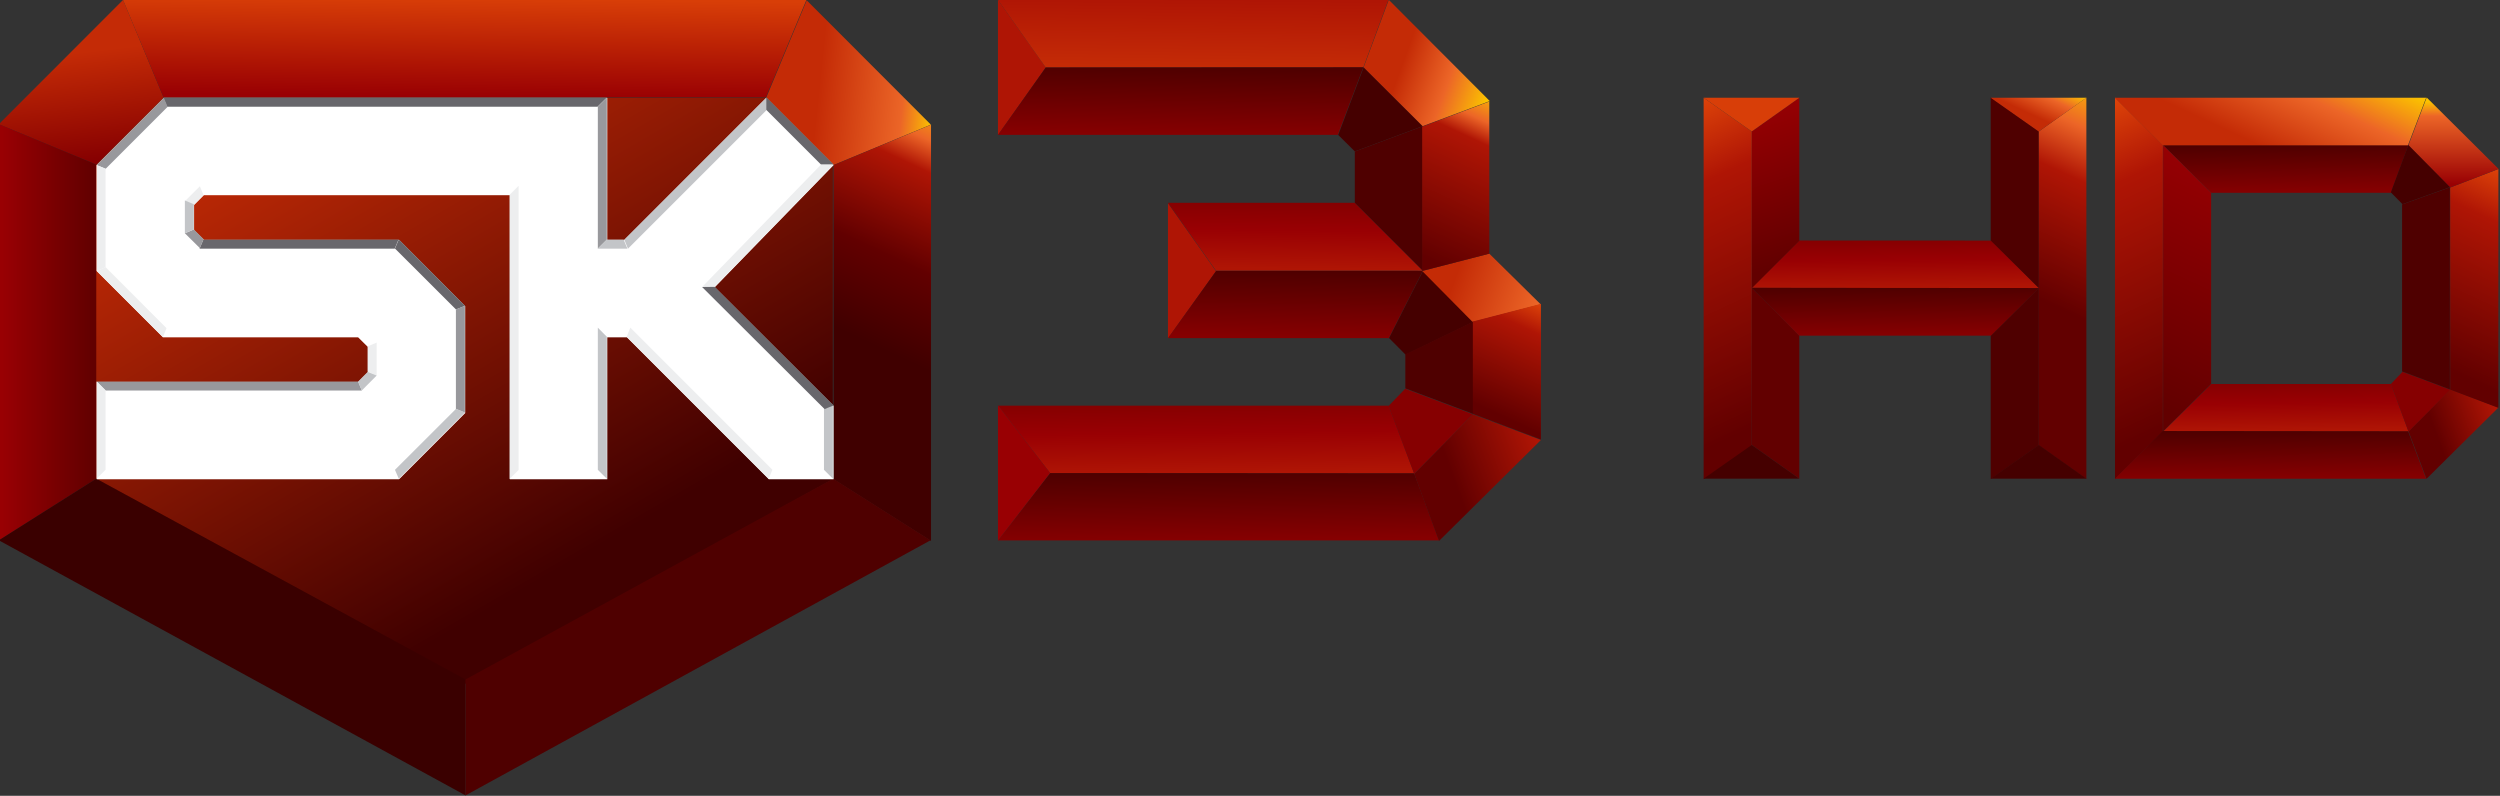 <svg version="1.1" viewBox="0 0 1040 331.05" xml:space="preserve" xmlns="http://www.w3.org/2000/svg"><rect x="0" y="0" width="1040" height="331.05" fill="#333333" stroke="none"/><defs><linearGradient id="af" x2="1" gradientTransform="matrix(-.007 .59 -.59 -.007 619.08 570.76)" gradientUnits="userSpaceOnUse"><stop stop-color="#af1505" offset="0"/><stop stop-color="#990003" offset=".587"/><stop stop-color="#860001" offset="1"/></linearGradient><linearGradient id="ae" x2="1" gradientTransform="matrix(-.614 1.963 -1.963 -.614 617.85 571.1)" gradientUnits="userSpaceOnUse"><stop stop-color="#620000" offset="0"/><stop stop-color="#990003" offset="1"/></linearGradient><linearGradient id="ad" x2="1" gradientTransform="matrix(-1.795 3.849 -3.849 -1.795 617.71 569.21)" gradientUnits="userSpaceOnUse"><stop stop-color="#620000" offset="0"/><stop stop-color="#af1505" offset=".712"/><stop stop-color="#e94f0a" offset="1"/></linearGradient><linearGradient id="ac" x2="1" gradientTransform="matrix(-.007 .594 -.594 -.007 619.08 570.17)" gradientUnits="userSpaceOnUse"><stop stop-color="#860001" offset="0"/><stop stop-color="#4f0000" offset=".999"/><stop stop-color="#4f0000" offset="1"/></linearGradient><linearGradient id="ab" x2="1" gradientTransform="matrix(1.794 3.846 3.846 -1.794 620.45 569.2)" gradientUnits="userSpaceOnUse"><stop stop-color="#620000" offset="0"/><stop stop-color="#620000" offset=".345"/><stop stop-color="#af1505" offset=".712"/><stop stop-color="#ec6527" offset=".858"/><stop stop-color="#fbc100" offset="1"/></linearGradient><linearGradient id="aa" x2="1" gradientTransform="matrix(.267 .573 .573 -.267 620.79 572.75)" gradientUnits="userSpaceOnUse"><stop stop-color="#c42b06" offset="0"/><stop stop-color="#c42b06" offset=".237"/><stop stop-color="#ec6527" offset=".676"/><stop stop-color="#fbc100" offset="1"/></linearGradient><linearGradient id="z" x2="1" gradientTransform="matrix(-1.793 3.845 -3.845 -1.793 622.85 569.2)" gradientUnits="userSpaceOnUse"><stop stop-color="#620000" offset="0"/><stop stop-color="#af1505" offset=".712"/><stop stop-color="#e94f0a" offset="1"/></linearGradient><linearGradient id="y" x2="1" gradientTransform="matrix(-.007 .584 -.584 -.007 623.95 568.98)" gradientUnits="userSpaceOnUse"><stop stop-color="#af1505" offset="0"/><stop stop-color="#990003" offset=".587"/><stop stop-color="#860001" offset="1"/></linearGradient><linearGradient id="x" x2="1" gradientTransform="matrix(-.007 .595 -.595 -.007 623.77 568.38)" gradientUnits="userSpaceOnUse"><stop stop-color="#860001" offset="0"/><stop stop-color="#4f0000" offset=".999"/><stop stop-color="#4f0000" offset="1"/></linearGradient><linearGradient id="w" x2="1" gradientTransform="matrix(-.007 .59 -.59 -.007 623.95 571.95)" gradientUnits="userSpaceOnUse"><stop stop-color="#860001" offset="0"/><stop stop-color="#4f0000" offset=".999"/><stop stop-color="#4f0000" offset="1"/></linearGradient><linearGradient id="v" x2="1" gradientTransform="matrix(1.346 2.886 -2.886 1.346 622.09 569.4)" gradientUnits="userSpaceOnUse"><stop stop-color="#620000" offset="0"/><stop stop-color="#990003" offset="1"/></linearGradient><linearGradient id="u" x2="1" gradientTransform="matrix(-.996 -.361 .361 -.996 626.61 569.14)" gradientUnits="userSpaceOnUse"><stop stop-color="#af1505" offset="0"/><stop stop-color="#620000" offset=".763"/><stop stop-color="#620000" offset="1"/></linearGradient><linearGradient id="t" x2="1" gradientTransform="matrix(1.143 2.451 2.451 -1.143 625.85 569.79)" gradientUnits="userSpaceOnUse"><stop stop-color="#620000" offset="0"/><stop stop-color="#af1505" offset=".712"/><stop stop-color="#e94f0a" offset="1"/></linearGradient><linearGradient id="s" x2="1" gradientTransform="matrix(0 1.029 1.029 0 626.04 572.05)" gradientUnits="userSpaceOnUse"><stop stop-color="#990003" offset="0"/><stop stop-color="#ec6527" offset=".828"/><stop stop-color="#fbc100" offset="1"/></linearGradient><linearGradient id="r" x2="1" gradientTransform="matrix(.762 1.635 -1.635 .762 623.44 572.15)" gradientUnits="userSpaceOnUse"><stop stop-color="#c42b06" offset="0"/><stop stop-color="#c42b06" offset=".237"/><stop stop-color="#ec6527" offset=".676"/><stop stop-color="#fbc100" offset="1"/></linearGradient><linearGradient id="q" x2="1" gradientTransform="matrix(-3.453 5.98 5.98 3.453 602.5 567.31)" gradientUnits="userSpaceOnUse"><stop stop-color="#400000" offset="0"/><stop stop-color="#c42b06" offset="1"/></linearGradient><linearGradient id="p" x2="1" gradientTransform="matrix(.162 -1.356 -1.356 -.162 596.41 573.69)" gradientUnits="userSpaceOnUse"><stop stop-color="#c42b06" offset="0"/><stop stop-color="#860001" offset="1"/></linearGradient><linearGradient id="o" x2="1" gradientTransform="matrix(-2.008 .211 .211 2.008 607.11 573.2)" gradientUnits="userSpaceOnUse"><stop stop-color="#fbc100" offset="0"/><stop stop-color="#eb6527" offset=".195"/><stop stop-color="#c42b06" offset=".719"/><stop stop-color="#c42b06" offset="1"/></linearGradient><linearGradient id="n" x2="1" gradientTransform="matrix(-1.133 0 0 1.133 596.6 570.2)" gradientUnits="userSpaceOnUse"><stop stop-color="#620000" offset="0"/><stop stop-color="#990003" offset="1"/></linearGradient><linearGradient id="m" x2="1" gradientTransform="matrix(1.331 2.853 2.853 -1.331 606.37 570.03)" gradientUnits="userSpaceOnUse"><stop stop-color="#400000" offset="0"/><stop stop-color="#620000" offset=".345"/><stop stop-color="#af1505" offset=".712"/><stop stop-color="#ec6527" offset=".828"/><stop stop-color="#fbc100" offset="1"/></linearGradient><linearGradient id="l" x2="1" gradientTransform="matrix(.015 1.23 1.23 -.015 601.23 573.14)" gradientUnits="userSpaceOnUse"><stop stop-color="#990003" offset="0"/><stop stop-color="#d83e07" offset="1"/></linearGradient><linearGradient id="k" x2="1" gradientTransform="matrix(.01 .838 .838 -.01 610.32 573.52)" gradientUnits="userSpaceOnUse"><stop stop-color="#c42b06" offset="0"/><stop stop-color="#af1505" offset="1"/></linearGradient><linearGradient id="j" x2="1" gradientTransform="matrix(.01 .841 .841 -.01 610.17 572.67)" gradientUnits="userSpaceOnUse"><stop stop-color="#860001" offset="0"/><stop stop-color="#4f0000" offset=".999"/><stop stop-color="#4f0000" offset="1"/></linearGradient><linearGradient id="i" x2="1" gradientTransform="matrix(.01 .812 .812 -.01 611.59 571)" gradientUnits="userSpaceOnUse"><stop stop-color="#af1505" offset="0"/><stop stop-color="#990003" offset=".587"/><stop stop-color="#860001" offset="1"/></linearGradient><linearGradient id="h" x2="1" gradientTransform="matrix(.01 .821 .821 -.01 611.59 570.15)" gradientUnits="userSpaceOnUse"><stop stop-color="#860001" offset="0"/><stop stop-color="#4f0000" offset=".999"/><stop stop-color="#4f0000" offset="1"/></linearGradient><linearGradient id="g" x2="1" gradientTransform="matrix(-.011 .853 -.853 -.011 610.49 568.45)" gradientUnits="userSpaceOnUse"><stop stop-color="#af1505" offset="0"/><stop stop-color="#990003" offset=".587"/><stop stop-color="#860001" offset="1"/></linearGradient><linearGradient id="f" x2="1" gradientTransform="matrix(-.01 .843 -.843 -.01 610.65 567.61)" gradientUnits="userSpaceOnUse"><stop stop-color="#860001" offset="0"/><stop stop-color="#4f0000" offset=".999"/><stop stop-color="#4f0000" offset="1"/></linearGradient><linearGradient id="e" x2="1" gradientTransform="matrix(-1.401 .507 .507 1.401 614.04 573.27)" gradientUnits="userSpaceOnUse"><stop stop-color="#fbc100" offset="0"/><stop stop-color="#ec6527" offset=".352"/><stop stop-color="#c42b06" offset=".763"/><stop stop-color="#c42b06" offset="1"/></linearGradient><linearGradient id="d" x2="1" gradientTransform="matrix(-1.321 .479 .479 1.321 614.6 570.52)" gradientUnits="userSpaceOnUse"><stop stop-color="#ec6527" offset="0"/><stop stop-color="#c42b06" offset=".763"/><stop stop-color="#c42b06" offset="1"/></linearGradient><linearGradient id="c" x2="1" gradientTransform="matrix(.945 2.027 2.027 -.945 613.19 571.15)" gradientUnits="userSpaceOnUse"><stop stop-color="#620000" offset="0"/><stop stop-color="#af1505" offset=".712"/><stop stop-color="#ec6527" offset=".828"/><stop stop-color="#fbc100" offset="1"/></linearGradient><linearGradient id="b" x2="1" gradientTransform="matrix(-1.407 -.51 .51 -1.407 614.67 568.69)" gradientUnits="userSpaceOnUse"><stop stop-color="#af1505" offset="0"/><stop stop-color="#620000" offset=".763"/><stop stop-color="#620000" offset="1"/></linearGradient><linearGradient id="a" x2="1" gradientTransform="matrix(.666 1.429 1.429 -.666 614.01 569.23)" gradientUnits="userSpaceOnUse"><stop stop-color="#620000" offset="0"/><stop stop-color="#af1505" offset=".712"/><stop stop-color="#e94f0a" offset="1"/></linearGradient></defs><g transform="matrix(1.333 0 0 -1.333 -.001 1122.5)"><g transform="matrix(25.025 0 0 25.025 -14901 -13531)"><path d="m617.29 570.76v-1e-3l3.574-3e-3h9e-3l-0.597 0.593-2.394 1e-3z" fill="url(#af)"/><path d="m617.29 572.71 1e-3 -1.954 0.592 0.591v1.784z" fill="url(#ae)"/><path d="m617.29 568.8 0.593-0.42v1.784l-0.592 0.597z" fill="#620000"/><path d="m616.69 573.13v-4.757l0.6 0.412v3.924z" fill="url(#ad)"/><path d="m617.29 570.76 0.592-0.597h2.394l0.6 0.594-3.576 3e-3z" fill="url(#ac)"/><path d="m616.69 568.38h1.193l-0.593 0.42z" fill="#450000"/><path d="m616.69 573.13 0.6-0.42 0.593 0.42z" fill="#d83e08"/><path d="m620.27 571.35 0.6-0.594v1.957l-0.6 0.422z" fill="#4f0000"/><path d="m620.27 570.16v-1.785l0.6 0.421v1.958z" fill="#4f0000"/><path d="m620.87 572.71v-3.915l0.593-0.42v4.756z" fill="url(#ab)"/><path d="m620.27 573.13 0.599-0.421 0.594 0.421z" fill="url(#aa)"/><path d="m621.82 573.13v-4.754l1e-3 -2e-3 0.596 0.595v3.569l-0.596 0.593z" fill="url(#z)"/><path d="m623.02 569.56-0.599-0.592 2.999-3e-3 0.061 1e-3 -0.22 0.594z" fill="url(#y)"/><path d="m621.82 568.38v-1e-3h3.88l-0.225 0.592-3.06 3e-3z" fill="url(#x)"/><path d="m622.42 572.54 0.599-0.595h2.241l0.218 0.594v1e-3z" fill="url(#w)"/><path d="m622.42 568.97 0.599 0.592v2.382l-0.599 0.595z" fill="url(#v)"/><path d="m625.48 568.97 0.225-0.592 0.896 0.888-0.601 0.228z" fill="url(#u)"/><path d="m625.26 569.56 0.22-0.594 0.521 0.523-0.596 0.223z" fill="#860001"/><path d="m625.4 571.8v-2.083l0.596-0.224v2.52z" fill="#4f0000"/><path d="m626 572.01v-2.52l0.6-0.227 1e-3 1e-3v2.977h-1e-3z" fill="url(#t)"/><path d="m625.26 571.95 0.145-0.147 0.596 0.214-0.522 0.528z" fill="#450000"/><path d="m625.48 572.54 0.522-0.528 0.601 0.231-0.896 0.89z" fill="url(#s)"/><path d="m621.82 573.13-1e-3 -1e-3 0.596-0.592h3.058l0.227 0.593z" fill="url(#r)"/><path d="m620.27 568.38h1.193l-0.593 0.42z" fill="#450000"/><path d="m597.48 573.13-0.838-0.839v-3.918l4.605-2.552 4.583 2.552v3.918l-0.838 0.839z" fill="url(#q)"/><path d="m595.43 572.8 1.215-0.504 0.838 0.839-0.504 1.215z" fill="url(#p)"/><path d="m605 573.13 0.838-0.839 1.215 0.504-1.548 1.55z" fill="url(#o)"/><path d="m595.43 567.61 1.215 0.769v3.918l-1.215 0.504z" fill="url(#n)"/><path d="m605.84 572.29v-3.918l1.215-0.769v5.191z" fill="url(#m)"/><path d="m596.98 574.35v-2e-3l0.504-1.213h7.512l0.505 1.215z" fill="url(#l)"/><path d="m601.25 564.43-5.82 3.181 1.215 0.769 4.605-2.504z" fill="#3a0000"/><path d="m601.25 564.43 5.798 3.181-1.214 0.769-4.584-2.504z" fill="#4f0000"/><path d="m605.84 572.29-0.839 0.839-1.77-1.771h-0.213v1.771h-5.528l-0.839-0.839v-1.321l0.827-0.827h2.434l0.12-0.119v-0.317l-0.12-0.12h-3.261v-1.214h3.77l0.825 0.826v1.333l-0.825 0.827h-2.434l-0.122 0.121v0.314l0.122 0.122h3.816v-3.543h1.215v1.77h0.245l1.77-1.77h0.807v0.916l-1.482 1.479z" fill="#fff"/><path d="m597.48 573.13 0.047-0.112h5.369l0.114 0.112z" fill="#68676c"/><path d="m597.52 570.26-0.047-0.113h2.436l0.046 0.113z" fill="#fff"/><path d="m597.98 571.36-0.047-0.112h2.434l0.047 0.112z" fill="#68676c"/><path d="m597.94 572.03 0.046-0.112h3.817l0.112 0.112z" fill="#fff"/><path d="m596.65 569.59 0.111-0.111h3.196l-0.046 0.111z" fill="#98989c"/><path d="m596.76 568.49-0.111-0.111h3.77l-0.048 0.111z" fill="#fff"/><path d="m601.91 568.49-0.112-0.111h1.215l-0.112 0.111z" fill="#fff"/><path d="m602.9 570.26 0.112-0.113h0.244l0.046 0.113z" fill="#fff"/><path d="m605.07 568.49-0.046-0.111h0.807l-0.11 0.111z" fill="#fff"/><path d="m596.65 572.29 0.112-0.046 0.773 0.773-0.047 0.112z" fill="#98989c"/><path d="m596.65 570.97 0.826-0.826 0.045 0.113-0.759 0.76z" fill="#edeeef"/><path d="m599.91 570.15 0.12-0.119 0.112 0.046-0.186 0.186z" fill="#fff"/><path d="m597.75 571.44 0.187-0.185 0.046 0.112-0.121 0.121z" fill="#98989c"/><path d="m597.75 571.84 0.112-0.047 0.121 0.123-0.046 0.11z" fill="#edeeef"/><path d="m600.37 571.25 0.761-0.76 0.113 0.045-0.826 0.828z" fill="#68676c"/><path d="m596.65 570.97 0.111 0.046v1.229l-0.111 0.046z" fill="#edeeef"/><path d="m597.75 571.44 0.112 0.048v0.314l-0.112 0.047z" fill="#c3c5c8"/><path d="m600.03 570.03v-0.317l0.112-0.046v0.41z" fill="#edeeef"/><path d="m601.13 570.49v-1.241l0.112-0.046v1.333z" fill="#98989c"/><path d="m601.8 571.92v-3.542l0.112 0.11v3.544z" fill="#edeeef"/><path d="m602.9 568.49 0.112-0.111v1.771l-0.112 0.113z" fill="#c3c5c8"/><path d="m602.9 573.02v-1.771l0.112 0.111v1.772z" fill="#98989c"/><path d="m605.72 569.25v-0.76l0.111-0.11v0.916z" fill="#c3c5c8"/><path d="m603.26 570.15 1.771-1.77 0.046 0.111-1.772 1.773z" fill="#edeeef"/><path d="m604.2 570.77 0.158 2e-3 1.481 1.523h-0.157z" fill="#edeeef"/><path d="m603.23 571.36 0.046-0.112 1.724 1.724v0.158z" fill="#c3c5c8"/><path d="m604.2 570.77 1.528-1.523 0.111 0.046-1.481 1.479z" fill="#68676c"/><path d="m605 572.98 0.681-0.681h0.157l-0.838 0.838z" fill="#68676c"/><path d="m596.65 568.38 0.111 0.111v0.991l-0.111 0.111z" fill="#edeeef"/><path d="m599.91 569.59 0.046-0.111 0.186 0.187-0.112 0.045z" fill="#c3c5c8"/><path d="m600.37 568.49 0.048-0.111 0.826 0.827-0.112 0.045z" fill="#c3c5c8"/><path d="m603.01 571.36-0.112-0.112h0.371l-0.047 0.112z" fill="#c3c5c8"/><path d="m607.89 574.35v-1.684l0.596 0.842z" fill="#af1505"/><path d="m610.01 570.13 0.599 0.837-0.599 0.847z" fill="#af1505"/><path d="m607.89 574.35v-1e-3l0.596-0.842 3.96 2e-3 0.313 0.841z" fill="url(#k)"/><path d="m612.44 573.51-3.954-2e-3 -0.596-0.841h4.238l0.318 0.843z" fill="url(#j)"/><path d="m610.01 571.82v-1e-3l0.599-0.845h2.577l-0.846 0.846z" fill="url(#i)"/><path d="m610.61 570.97-0.6-0.838h2.754l0.423 0.837h-1e-3l-0.061 1e-3z" fill="url(#h)"/><path d="m607.9 569.29h-8e-3l0.65-0.843 4.539-3e-3 -0.32 0.846z" fill="url(#g)"/><path d="m607.89 567.61h5.499l-0.31 0.837-4.539 3e-3z" fill="url(#f)"/><path d="m612.45 573.51 0.736-0.734-0.846-0.315-0.207 0.205z" fill="#450000"/><path d="m613.19 570.97 0.628-0.635-0.844-0.41-0.207 0.208z" fill="#450000"/><path d="m612.34 572.46v-0.639l0.847-0.846v1.8z" fill="#4f0000"/><path d="m612.45 573.51 0.736-0.734 0.837 0.313-1.259 1.262z" fill="url(#e)"/><path d="m613.18 570.97 0.629-0.636 0.849 0.22-0.641 0.632z" fill="url(#d)"/><path d="m613.18 572.77v-1.8l0.837 0.216v1.897z" fill="url(#c)"/><path d="m607.89 567.61 0.65 0.841-0.65 0.842z" fill="#990003"/><path d="m613.08 568.44 0.31-0.837 1.271 1.259-0.849 0.32z" fill="url(#b)"/><path d="m613.08 568.44 0.732 0.743-0.844 0.318-0.207-0.214z" fill="#860001"/><path d="m612.97 569.93v-0.424l0.845-0.318v1.151z" fill="#4f0000"/><path d="m614.66 570.56-0.848-0.22v-1.152l0.848-0.32 1e-3 1e-3v1.691z" fill="url(#a)"/></g></g></svg>
